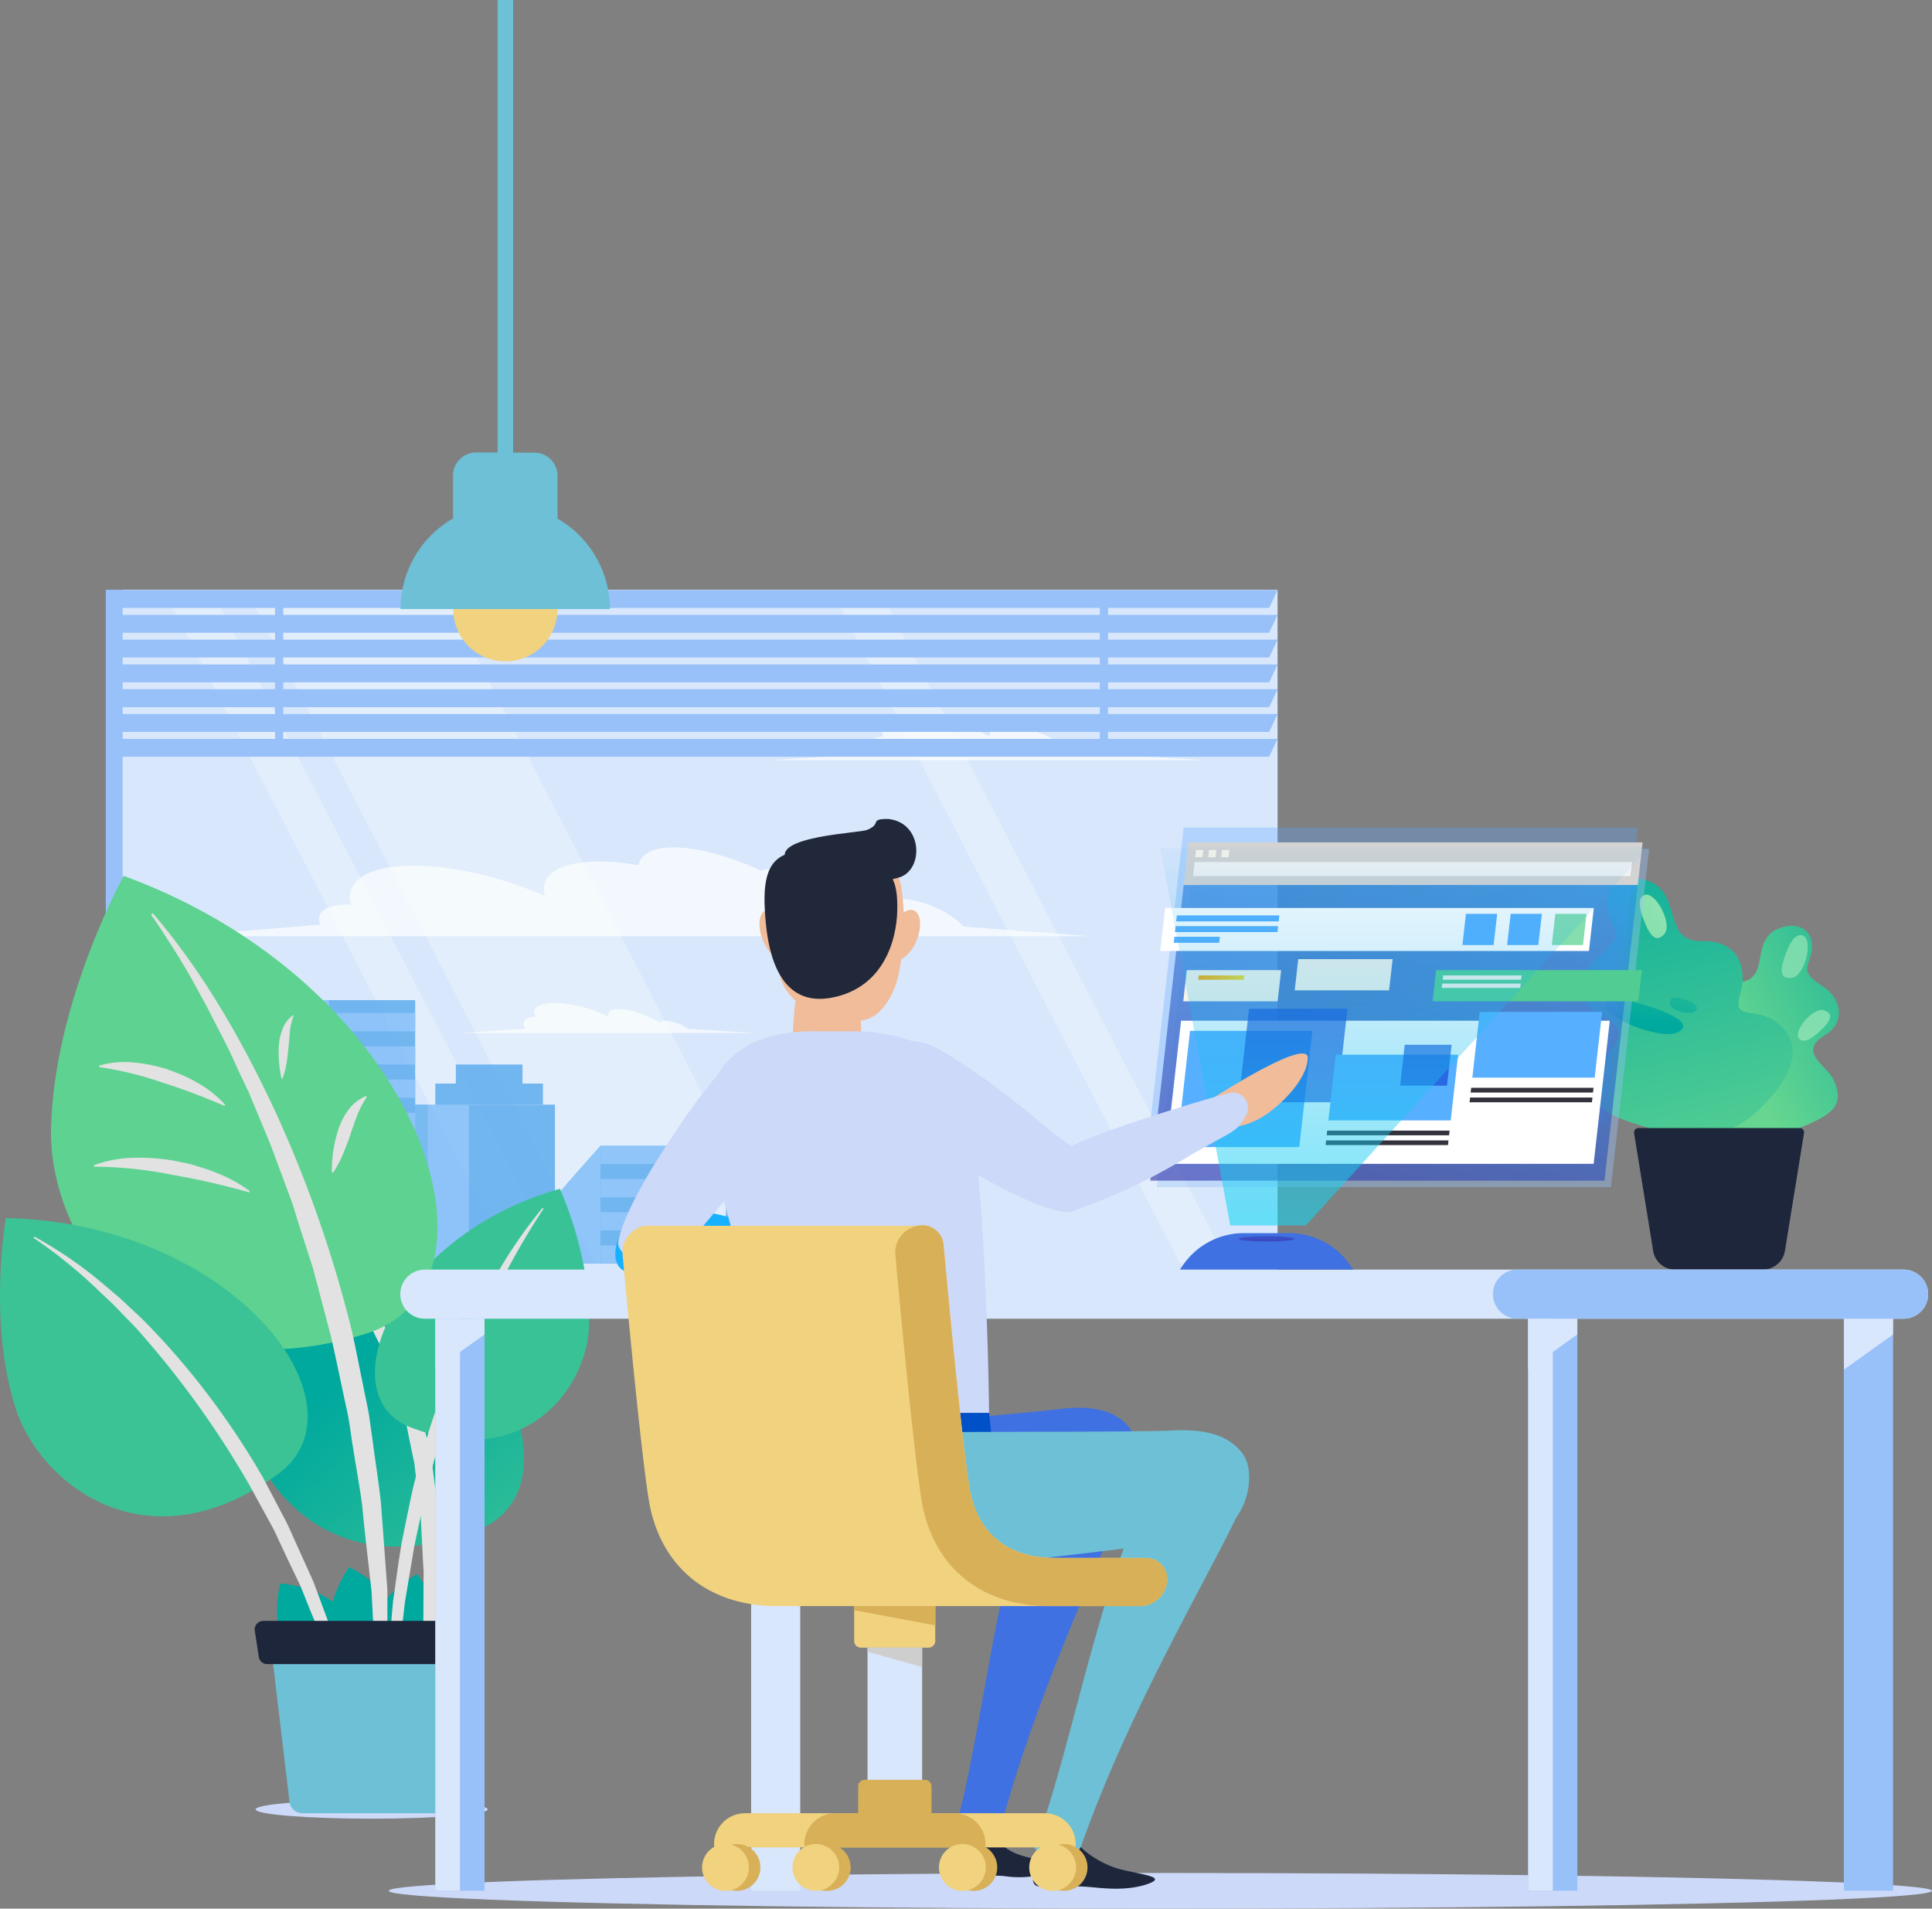 <svg xmlns="http://www.w3.org/2000/svg" xmlns:xlink="http://www.w3.org/1999/xlink" width="539.935" height="533.362" viewBox="0 0 539.935 533.362"><rect x="0" y="0" width="539.935" height="533.362" fill="#808080" stroke="none"/><defs><style>.a{fill:#ccd9f8;}.b{fill:url(#a);}.c{fill:url(#b);}.d{fill:url(#c);}.e{fill:#1d263b;}.f{fill:url(#d);}.g{fill:url(#e);}.h{fill:url(#f);}.i{fill:url(#g);}.j{fill:url(#h);}.af,.k{fill:#99c1f9;}.l{fill:#d8e7fc;}.ai,.m{opacity:0.7;}.n{fill:#fff;}.o{fill:#f8fff8;}.ae,.o{opacity:0.3;}.p{opacity:0.8;}.q{fill:#56a8ed;}.r{fill:#62afef;}.s{fill:#7abaf9;}.t{fill:url(#i);}.u{fill:url(#j);}.v{fill:url(#k);}.w{fill:url(#l);}.x{fill:url(#m);}.y{fill:#e2e2e2;}.z{fill:#39c296;}.aa{fill:#5ed291;}.ab{fill:#3cc395;}.ac{fill:#6dc0d5;}.ad{fill:url(#n);}.ae{fill:#55a4ff;}.af,.as{opacity:0.4;}.ag{opacity:0.6;fill:url(#o);}.ah{fill:#57afff;}.ai{fill:#164dd6;}.aj{fill:#f9f4ea;}.ak{fill:url(#p);}.al{fill:#33333d;}.am{fill:#51cc93;}.an{fill:#84deae;}.ao{fill:#d3d3d3;}.ap{fill:#f2f2f2;}.aq{fill:url(#q);}.ar{fill:#3f71e2;}.as{fill:url(#r);}.at{fill:url(#s);}.au{fill:#f0bc99;}.av{fill:#0050c8;}.aw{fill:#21283a;}.ax{fill:#f1d27f;}.ay{fill:#d8b058;}.az{fill:#cecece;}.ba{fill:none;}</style><linearGradient id="a" x1="1.63" y1="-0.826" x2="0.696" y2="0.315" gradientUnits="objectBoundingBox"><stop offset="0" stop-color="#9feab2"/><stop offset="1" stop-color="#6ad4ab"/></linearGradient><linearGradient id="b" x1="0.44" y1="0.662" x2="1.479" y2="-0.006" gradientUnits="objectBoundingBox"><stop offset="0" stop-color="#67d690"/><stop offset="1" stop-color="#00a99d"/></linearGradient><linearGradient id="c" x1="0.652" y1="1.355" x2="0.308" y2="-0.317" xlink:href="#b"/><linearGradient id="d" x1="1.569" y1="-3.264" x2="0.443" y2="0.681" xlink:href="#b"/><linearGradient id="e" x1="1.766" y1="-0.739" x2="-1.475" y2="2.363" xlink:href="#a"/><linearGradient id="f" x1="-3.291" y1="6.066" x2="2.371" y2="-2.148" xlink:href="#a"/><linearGradient id="g" x1="-1.921" y1="6.567" x2="2.646" y2="-4.883" xlink:href="#a"/><linearGradient id="h" x1="2.952" y1="-6.137" x2="-0.281" y2="2.587" xlink:href="#b"/><linearGradient id="i" x1="-117.261" y1="0.959" x2="-116.1" y2="-0.256" xlink:href="#b"/><linearGradient id="j" x1="-129.104" y1="-17.527" x2="-127.821" y2="-18.589" xlink:href="#b"/><linearGradient id="k" x1="-139.485" y1="-39.281" x2="-138.088" y2="-40.278" xlink:href="#b"/><linearGradient id="l" x1="-115.277" y1="-65.352" x2="-113.98" y2="-66.453" xlink:href="#b"/><linearGradient id="m" x1="1.161" y1="1.496" x2="0.332" y2="0.412" xlink:href="#b"/><linearGradient id="n" x1="-216.312" y1="-1.209" x2="-216.312" y2="-3.204" gradientUnits="objectBoundingBox"><stop offset="0" stop-color="#fe4500"/><stop offset="1" stop-color="#efdb29"/></linearGradient><linearGradient id="o" x1="0.073" y1="1.6" x2="0.879" y2="-0.476" gradientUnits="objectBoundingBox"><stop offset="0" stop-color="#36078b"/><stop offset="1" stop-color="#16b1ff"/></linearGradient><linearGradient id="p" y1="0.495" x2="1" y2="0.495" gradientUnits="objectBoundingBox"><stop offset="0" stop-color="#fea600"/><stop offset="1" stop-color="#efdb29"/></linearGradient><linearGradient id="q" x1="0.5" y1="1.777" x2="0.5" y2="-0.088" gradientUnits="objectBoundingBox"><stop offset="0" stop-color="#00fef6"/><stop offset="1" stop-color="#29a0ef" stop-opacity="0"/></linearGradient><linearGradient id="r" x1="0.5" y1="0.946" x2="0.5" y2="-3.795" xlink:href="#o"/><linearGradient id="s" x1="0.278" y1="11.89" x2="0.565" y2="7.965" xlink:href="#o"/></defs><g transform="translate(-739.065)"><ellipse class="a" cx="215.652" cy="4.987" rx="215.652" ry="4.987" transform="translate(847.697 523.388)"/><path class="a" d="M138.4,379.84c0,1.44,14.521,2.6,32.428,2.6s32.415-1.16,32.415-2.6-14.507-2.6-32.415-2.6S138.4,378.4,138.4,379.84Z" transform="translate(672.095 125.774)"/><path class="b" d="M441.685,230c-8.521,12.454-11.281,20.934-.493,22s24.668-26.668,16.668-32C452.219,216.248,445.752,224.061,441.685,230Z" transform="translate(770.698 73.021)"/><g transform="translate(-1)"><path class="c" d="M465.756,194.5c6.534-2.04,9.147,2.667,8.52,6.334-.893,5.16-3.693,5.747,3.187,10.2,5.08,3.28,6.28,10.094.547,13.507-8,4.774.533,8.467,2.387,12.561,3.854,8.44-2.454,10.507-12.641,14.667-10.467,4.36-18.254,2.227-25.6-4.44-5.4-4.92-8.614-10.467-5.334-15.481,4.654-7.214,12.281-2.32,9.334-9.334-1.773-4.2-1.947-12,7.6-12.707S456.342,197.45,465.756,194.5Z" transform="translate(772.149 64.684)"/><path class="d" d="M433.263,184.354c-8.227-1.72-10.854,4.387-9.654,8.76,1.693,6.187,5.187,6.574-2.667,12.827-5.814,4.627-6.467,13.094.933,16.574,10.347,4.88.36,10.414-1.427,15.628-3.694,10.774,4.254,12.547,17.2,16.468,13.334,4,22.668.52,30.748-8.48,6-6.667,9.334-13.8,4.72-19.548-6.547-8.254-15.267-1.333-12.494-10.294,1.667-5.334.933-14.921-10.8-14.667S445.184,186.835,433.263,184.354Z" transform="translate(765.799 61.366)"/><path class="e" d="M438.9,275.959h24.441a6.227,6.227,0,0,0,6.134-5.214l5.334-32.9a1.227,1.227,0,0,0-1.213-1.44H428.551a1.24,1.24,0,0,0-1.227,1.44l5.334,32.9a6.2,6.2,0,0,0,6.24,5.214Z" transform="translate(769.418 78.82)"/></g><path class="f" d="M432.274,210.96c7.614,2.307,13.947,5.48,9.027,7.72s-22.041-4.88-19.654-8C423.34,208.6,428.647,209.853,432.274,210.96Z" transform="translate(766.455 69.869)"/><path class="g" d="M429.415,194.01c1.747,4.787,3.547,7.227,5.96,4.467s-2.48-12-5.52-10.894C427.709,188.4,428.589,191.716,429.415,194.01Z" transform="translate(768.82 62.511)"/><path class="h" d="M459.6,200.624c-1.867,4.747-2.133,7.76,1.507,7.294s6.12-10.667,3.08-11.814C462.045,195.29,460.5,198.357,459.6,200.624Z" transform="translate(778.74 65.337)"/><path class="i" d="M467.333,218.008c3.307-2.947,4.694-5.174,1.693-6.24s-8.92,5.854-7.014,7.934C463.346,221.182,465.746,219.408,467.333,218.008Z" transform="translate(779.865 70.568)"/><path class="j" d="M439.33,209.719c-3-1.013-4.867-1.08-4.467,1.147s6.787,3.467,7.414,1.547C442.717,211.053,440.757,210.2,439.33,209.719Z" transform="translate(770.919 69.696)"/><path class="k" d="M107,316.944H429.764V123.6H107Zm317.711-5.054H112.067v-183.2H424.711Z" transform="translate(661.626 41.209)"/><rect class="l" width="317.711" height="188.25" transform="translate(1093.577 355.633) rotate(180)"/><g class="m" transform="translate(789.173 200.206)"><path class="n" d="M273.775,160.619a3.107,3.107,0,0,1-.827-2.48c.307-1.333,2.107-2.2,4.814-2.44a3.267,3.267,0,0,1-.467-2.307c.8-3.667,9.921-4.32,20.361-1.48a50.893,50.893,0,0,1,9.907,3.8,2.373,2.373,0,0,1,0-1.333c.947-2.667,8-2.213,15.8,1.16a42.934,42.934,0,0,1,5.254,2.667c.6-1.08,3.667-1.013,7.08.187a15.787,15.787,0,0,1,4.414,2.293l27.175,1.68H246.68Z" transform="translate(-80.978 -150.146)"/><path class="n" d="M199.628,217.362a2.133,2.133,0,0,1-.573-1.693c.213-.933,1.453-1.507,3.307-1.667a2.293,2.293,0,0,1-.32-1.587c.547-2.507,6.787-2.96,13.934-1A34.671,34.671,0,0,1,222.762,214a1.613,1.613,0,0,1,0-.907c.64-1.867,5.494-1.507,10.814.787a31.254,31.254,0,0,1,3.6,1.853c.413-.733,2.507-.693,4.84.133a10.813,10.813,0,0,1,3.027,1.573l18.6,1.147H181.12Z" transform="translate(-102.836 -130.125)"/><path class="n" d="M161.865,199.177a3.64,3.64,0,0,1-.36-2.213c.467-2.387,4-3.534,8.88-3.347a7.027,7.027,0,0,1-.187-3.347c1.68-8.547,20.788-10.094,42.669-3.454a106.148,106.148,0,0,1,11.734,4.32,6.28,6.28,0,0,1-.2-3.04c1.173-5.974,12.187-8,26.375-5.534a2.046,2.046,0,0,1,.133-.547c2.08-6.667,17.2-5.667,34.2,2.107,4.24-1.72,12.881-.533,22.228,3.453a58.419,58.419,0,0,1,13.494,7.894,2.667,2.667,0,0,1-.227-1.733c.68-2.44,6.307-2.253,12.574.413a25.761,25.761,0,0,1,8.52,5.587l35.255,2.667H122.41Z" transform="translate(-122.41 -140.995)"/></g><path class="o" d="M234.905,313.784h54.63L192.05,125.52H137.42Z" transform="translate(671.768 41.849)"/><path class="o" d="M217.535,313.784h13.441L133.491,125.52H120.05Z" transform="translate(665.977 41.849)"/><path class="o" d="M357.539,313.784h13.441L273.494,125.52H260.04Z" transform="translate(712.65 41.849)"/><path class="l" d="M110.54,316.944H433.3V123.6H110.54Zm317.711-5.054H115.594v-183.2H428.251Z" transform="translate(662.806 41.209)"/><g class="p" transform="translate(794.614 279.482)"><rect class="q" width="33.428" height="44.416" transform="translate(66.11 29.202)"/><rect class="r" width="27.041" height="24.561" transform="translate(0 49.056)"/><rect class="s" width="15.027" height="44.416" transform="translate(60.47 29.202)"/><rect class="q" width="33.428" height="73.617" transform="translate(27.055)"/><rect class="r" width="3.547" height="44.416" transform="translate(60.47 29.202)"/><rect class="s" width="15.014" height="73.617" transform="translate(21.428)"/><rect class="s" width="24.028" height="5.094" transform="translate(60.47 18.001) rotate(180)"/><rect class="s" width="24.028" height="5.094" transform="translate(60.47 27.268) rotate(180)"/><rect class="s" width="24.028" height="5.094" transform="translate(60.47 36.549) rotate(180)"/><rect class="s" width="24.028" height="5.094" transform="translate(60.47 45.802) rotate(180)"/><rect class="s" width="24.028" height="5.094" transform="translate(60.47 55.083) rotate(180)"/><rect class="s" width="24.028" height="5.094" transform="translate(60.47 64.35) rotate(180)"/><rect class="s" width="24.028" height="5.094" transform="translate(36.442 68.524)"/><rect class="s" width="24.028" height="5.094" transform="translate(60.47 8.72) rotate(180)"/><path class="q" d="M203.65,250.741v22.295h33.415v-32.9H213.037Z" transform="translate(-100.764 -199.418)"/><path class="s" d="M199.43,257.1v15.934h15.014v-32.9l-9.387,10.6-3.36,3.8Z" transform="translate(-102.171 -199.418)"/><rect class="s" width="24.028" height="5.094" transform="translate(136.314 45.802) rotate(180)"/><rect class="s" width="24.028" height="5.094" transform="translate(136.314 55.083) rotate(180)"/><rect class="s" width="24.028" height="5.094" transform="translate(136.314 64.35) rotate(180)"/><rect class="s" width="24.028" height="5.094" transform="translate(112.286 68.524)"/><rect class="q" width="30.082" height="5.894" transform="translate(96.192 29.202) rotate(180)"/><rect class="q" width="18.628" height="5.894" transform="translate(90.472 23.881) rotate(180)"/><rect class="q" width="22.815" height="11.441" transform="translate(148.741 62.19)"/><rect class="s" width="10.254" height="11.441" transform="translate(144.901 62.19)"/><rect class="q" width="21.975" height="6.027" transform="translate(169.289 62.177) rotate(180)"/><rect class="q" width="7.094" height="7.48" transform="translate(162.555 56.55) rotate(180)"/><rect class="r" width="1.773" height="7.174" transform="translate(164.329 66.444)"/></g><path class="t" d="M163.5,352.838c7.56-4.827-2.12-19.561-19.734-20.988a35.349,35.349,0,0,0-.16,14.667C145.083,352.384,152.9,359.572,163.5,352.838Z" transform="translate(673.599 110.641)"/><path class="u" d="M170.069,355.158c8.814-1.707,5.187-18.974-10.667-26.748a35.255,35.255,0,0,0-5.507,13.574C153.041,348,157.681,357.558,170.069,355.158Z" transform="translate(677.228 109.494)"/><path class="v" d="M172.969,355.845c7.814,2.2,11.894-13.241,2.213-25.975a32,32,0,0,0-9.974,8.747C162.141,343.164,162.008,352.791,172.969,355.845Z" transform="translate(680.435 109.98)"/><path class="w" d="M174.218,352.908c5.454,4.84,14.814-6.014,12-20.108a28.734,28.734,0,0,0-11.494,3.133C170.471,338.4,166.578,346.121,174.218,352.908Z" transform="translate(682.586 110.957)"/><path class="x" d="M201.453,342.491c29.962-11.747,6-70.311-55.03-87.471,0,0-12,26.028-10.667,51.483C136.863,328.237,159.437,359,201.453,342.491Z" transform="translate(671.179 85.025)"/><path class="y" d="M148.25,260.7A54.23,54.23,0,0,1,162.2,275.368a38.869,38.869,0,0,1,2.667,4.24,48.231,48.231,0,0,1,2.493,4.347c.707,1.533,1.453,3.027,2.2,4.52l1.107,2.24.88,2.36a129.566,129.566,0,0,1,5.907,19.174c.627,3.307,1.333,6.587,2.027,9.881l1.187,10.054c.187,1.68.52,3.333.613,5.027l.253,5.08c.187,3.387.32,6.774.547,10.174-.093,6.814,0,13.641-.2,20.494-.187,3.427-.44,6.84-.56,10.281l-.213,5.174L181,391l-.24,2.573-.827,10.361-.413,5.2-.253,5.24.493.093,3.6-20.508.453-2.573.28-2.587.573-5.174,1.133-10.361.28-2.587.107-2.6.2-5.214.4-10.414-.387-10.414-.2-5.214c-.08-1.733-.387-3.454-.56-5.187l-1.333-10.347L182.052,311.1a115.634,115.634,0,0,0-6.907-19.681l-1.04-2.387-1.267-2.28-2.56-4.56c-.827-1.533-1.96-2.88-2.92-4.334a39.628,39.628,0,0,0-3.133-4.174,50.99,50.99,0,0,0-15.8-13.507Z" transform="translate(675.379 86.745)"/><path class="z" d="M173.209,315.73c-22.8-8.947-4.56-53.536,41.9-66.59,0,0,9.107,19.8,8.094,39.189C222.332,304.876,205.158,328.251,173.209,315.73Z" transform="translate(680.434 83.065)"/><path class="y" d="M209.379,253.14a135.687,135.687,0,0,0-12.334,17.721c-1.76,3.134-3.52,6.28-5.107,9.521l-2.44,4.827-2.253,4.92a241.748,241.748,0,0,0-13.974,40.936c-.813,3.507-1.493,7.054-2.24,10.587l-1.08,5.334-.827,5.334-1.507,10.667c-.347,3.574-.613,7.174-.867,10.774l-.387,5.334c-.08,1.8-.08,3.6-.133,5.4l-.2,10.774c0,3.587.36,7.187.52,10.774s.44,7.147.76,10.667h.387c.133-7.134,0-14.267.347-21.4l.68-10.667c.12-1.773.2-3.56.36-5.334l.613-5.334,1.227-10.667,1.733-10.347.88-5.267,1.12-5.24c.773-3.48,1.48-6.974,2.307-10.441a300.01,300.01,0,0,1,13.027-40.762,203.425,203.425,0,0,1,19.681-37.882Z" transform="translate(681.307 84.398)"/><path class="aa" d="M183.315,311.567c43.069-13.2,15.881-97.512-67.47-128.007,0,0-19.468,35.029-20.321,70.671C94.83,284.765,123,330.048,183.315,311.567Z" transform="translate(657.795 61.2)"/><path class="y" d="M116.5,191.843q2.373,3.294,4.507,6.747c1.52,2.24,2.92,4.547,4.307,6.854s2.747,4.64,4,7.014,2.667,4.654,3.814,7.107c2.44,4.787,5.014,9.481,7.147,14.414,1.107,2.44,2.28,4.84,3.427,7.254l3.094,7.414,3.08,7.4,2.787,7.507,2.8,7.507c.933,2.507,1.627,5.094,2.44,7.627s1.64,5.08,2.453,7.627l1.24,3.8c.387,1.333.693,2.573,1.04,3.867l4.08,15.481c1.227,5.187,2.253,10.441,3.4,15.654.533,2.667,1.173,5.214,1.627,7.84s.76,5.334,1.213,7.92c.827,5.334,1.813,10.561,2.52,15.854.493,5.334,1.093,10.667,1.707,16l.907,8,.427,8,1,16.121c.653,10.787.24,21.574.867,32.482h.587l.947-16.241.48-8.12c.173-2.667.36-5.414.267-8.12l-.133-16.281V380.44l-.6-8.107-1.2-16.241c-.587-5.334-1.453-10.747-2.16-16.134l-1.12-8c-.427-2.667-1.053-5.334-1.573-8-1.107-5.334-2.107-10.667-3.307-16a345.682,345.682,0,0,0-21.441-61.337c-9.174-19.641-20-38.669-34.149-55.23Z" transform="translate(664.793 63.81)"/><path class="ab" d="M162.394,326.914c26.335-19.054-11.894-70.284-75.911-71.644,0,0-5.12,28.455,2.667,53.03C95.724,329.207,125.525,353.582,162.394,326.914Z" transform="translate(654.234 85.108)"/><path class="y" d="M91.9,259.553a134.325,134.325,0,0,1,18.094,14.667l4.24,4,4,4.16c2.747,2.667,5.2,5.694,7.707,8.614A260.7,260.7,0,0,1,152.3,328.81l5.547,10.134a56.371,56.371,0,0,1,2.573,5.16l2.453,5.24,2.507,5.227c.413.867.853,1.733,1.24,2.667l1.08,2.667c1.4,3.6,2.893,7.16,4.427,10.734s2.773,7.227,4,10.894l3.827,11.027c2.467,7.387,4.427,14.934,7,22.388l.413-.08c-1.747-7.627-3.347-15.294-5.227-22.895l-3.32-11.267c-1.133-3.747-2.133-7.547-3.6-11.187l-4.08-11.014-1.027-2.76c-.373-.907-.8-1.787-1.187-2.667l-2.413-5.334-2.413-5.334a58.511,58.511,0,0,0-2.573-5.334l-5.494-10.467a218.677,218.677,0,0,0-27.628-37.949c-2.667-2.853-5.334-5.76-8.227-8.387l-4.28-4-4.494-3.8A116.631,116.631,0,0,0,92.047,259.14Z" transform="translate(656.591 86.399)"/><path class="y" d="M148.069,251.953a39.734,39.734,0,0,0-10.094-5.4c-1.733-.747-3.547-1.213-5.334-1.787s-3.654-.853-5.494-1.267a59.045,59.045,0,0,0-11.294-.867,33.108,33.108,0,0,0-11.334,2.107v.4a112.1,112.1,0,0,1,21.975,2.28,209.588,209.588,0,0,1,21.534,4.92Z" transform="translate(660.799 80.891)"/><path class="y" d="M140.8,234.492a29.642,29.642,0,0,0-7.56-6.027,43.071,43.071,0,0,0-4.2-2.16c-1.44-.627-2.92-1.147-4.387-1.707a43.842,43.842,0,0,0-9.334-1.893,25.148,25.148,0,0,0-9.707.88v.4a95.527,95.527,0,0,1,17.854,4.387,176.013,176.013,0,0,1,17.214,6.48Z" transform="translate(661.162 74.205)"/><path class="y" d="M154.778,251.064a31.6,31.6,0,0,0,2.934-5.667c.733-1.827,1.413-3.574,1.987-5.254.213-.893.573-1.68.853-2.507l.413-1.24a8.614,8.614,0,0,0,.467-1.2,26.534,26.534,0,0,1,2.667-5.16l-.133-.347a11.508,11.508,0,0,0-4.88,3.774,19.522,19.522,0,0,0-2.854,5.48,37.109,37.109,0,0,0-1.84,12.121Z" transform="translate(677.425 76.58)"/><path class="y" d="M144.324,230.418a21.883,21.883,0,0,0,1.187-4.774c.267-1.493.36-2.947.52-4.334s.213-2.747.347-4a17.335,17.335,0,0,1,1.027-4.334l-.16-.227a8.414,8.414,0,0,0-2.867,3.76,15.414,15.414,0,0,0-1.093,4.627,34.3,34.3,0,0,0,.773,9.414Z" transform="translate(673.705 70.932)"/><path class="ac" d="M150.394,392.549h37.055a3.627,3.627,0,0,0,3.6-3.214l5.107-42.909a3.64,3.64,0,0,0-3.614-4.067H145.287a3.627,3.627,0,0,0-3.6,4.067l5.094,42.909A3.654,3.654,0,0,0,150.394,392.549Z" transform="translate(673.182 114.145)"/><path class="e" d="M141.65,351.771h56.8a2.4,2.4,0,0,0,2.373-2.027l1.107-7.294a2.387,2.387,0,0,0-2.36-2.76H140.6a2.4,2.4,0,0,0-2.36,2.76l1.12,7.294a2.373,2.373,0,0,0,2.293,2.027Z" transform="translate(672.031 113.255)"/><path class="l" d="M175.6,279.8H588.846a6.88,6.88,0,0,0,6.867-6.867h0a6.88,6.88,0,0,0-6.867-6.867H175.6a6.867,6.867,0,0,0-6.867,6.867h0A6.867,6.867,0,0,0,175.6,279.8Z" transform="translate(682.207 88.709)"/><path class="k" d="M404.6,279.8H512.5a6.88,6.88,0,0,0,6.867-6.867h0a6.88,6.88,0,0,0-6.867-6.867H404.6a6.867,6.867,0,0,0-6.867,6.867h0A6.867,6.867,0,0,0,404.6,279.8Z" transform="translate(758.557 88.709)"/><rect class="k" width="13.747" height="159.849" transform="translate(1254.372 368.5)"/><rect class="k" width="13.747" height="159.822" transform="translate(1166.141 368.527)"/><rect class="l" width="6.88" height="159.822" transform="translate(1166.141 368.527)"/><rect class="k" width="13.747" height="159.822" transform="translate(860.737 368.527)"/><rect class="l" width="13.721" height="159.849" transform="translate(948.982 368.5)"/><rect class="l" width="6.88" height="159.822" transform="translate(860.737 368.527)"/><path class="l" d="M485.034,276.37v4.4L471.3,290.584V276.37Z" transform="translate(783.085 92.143)"/><path class="l" d="M405.12,276.37h13.734v4.4l-13.734,9.814Z" transform="translate(761.021 92.143)"/><path class="ad" d="M242.26,276.37h13.734v4.4l-13.734,9.814Z" transform="translate(706.722 92.143)"/><path class="l" d="M189.814,276.37v4.4l-13.734,9.814V276.37Z" transform="translate(684.657 92.143)"/><path class="ae" d="M452.847,256.058H325.92l9.334-82.618H462.167Z" transform="translate(734.615 57.826)"/><path class="af" d="M337.961,177.9l-1.347,11.921-9.334,82.6H454.207l9.334-82.6,1.333-11.921Z" transform="translate(735.068 59.313)"/><path class="ag" d="M452.847,268.088H325.92l9.334-82.618H462.167Z" transform="translate(734.615 61.837)"/><path class="n" d="M448.8,253.912H328.99l4.507-40h119.82Z" transform="translate(735.638 71.319)"/><path class="ah" d="M365.7,248.522H331.5l3.667-32.482h34.2Z" transform="translate(736.475 72.029)"/><path class="ai" d="M371.922,237.535H344.4l2.96-26.135h27.508Z" transform="translate(740.776 70.482)"/><path class="aj" d="M359.2,212.03H332.83l.987-8.72h26.375Z" transform="translate(736.919 67.785)"/><path class="ak" d="M348.677,205.633H335.97l.147-1.213h12.707Z" transform="translate(737.966 68.155)"/><path class="ah" d="M427.608,230.434H393.42l2.067-18.374h34.2Z" transform="translate(757.12 70.702)"/><path class="al" d="M427.262,229.29h-34.2l.16-1.32h34.189Z" transform="translate(757 76.006)"/><path class="al" d="M427.032,231.33h-34.2l.16-1.32h34.188Z" transform="translate(756.923 76.687)"/><path class="aj" d="M382.565,209.73H356.19l.987-8.72h26.375Z" transform="translate(744.707 67.018)"/><path class="am" d="M442.59,212.03H385.08l.987-8.72h57.51Z" transform="translate(754.339 67.785)"/><path class="aj" d="M409.138,205.633H387.19l.147-1.213h21.935Z" transform="translate(755.042 68.155)"/><path class="aj" d="M408.948,207.343H387l.133-1.213h21.948Z" transform="translate(754.979 68.725)"/><path class="n" d="M447.816,202.307H328.01l1.36-12.027H449.177Z" transform="translate(735.312 63.44)"/><path class="an" d="M418.79,200.24h-8.72l.987-8.72h8.72Z" transform="translate(762.671 63.854)"/><path class="ah" d="M409.43,200.24h-8.72l.987-8.72h8.72Z" transform="translate(759.55 63.854)"/><path class="ah" d="M400.061,200.24h-8.72l.987-8.72h8.72Z" transform="translate(756.426 63.854)"/><path class="ah" d="M359.995,193.52H331.34l.187-1.68h28.655Z" transform="translate(736.422 63.961)"/><path class="ah" d="M359.748,195.76H331.08l.2-1.68h28.655Z" transform="translate(736.335 64.707)"/><path class="ah" d="M343.537,198H330.83l.187-1.68h12.707Z" transform="translate(736.252 65.454)"/><path class="ah" d="M397.439,239.4H363.25l2.067-18.361h34.189Z" transform="translate(747.061 73.696)"/><path class="al" d="M397.092,238.26h-34.2l.147-1.32h34.2Z" transform="translate(746.941 78.997)"/><path class="al" d="M396.862,240.3h-34.2l.147-1.307h34.2Z" transform="translate(746.864 79.681)"/><path class="ai" d="M391.387,230.391H378.28l1.293-11.441h13.107Z" transform="translate(752.072 72.999)"/><path class="ao" d="M459.834,188.447H332.92l1.347-11.907H461.18Z" transform="translate(736.949 58.859)"/><path class="ap" d="M457.11,184.584H334.89l.44-3.934H457.563Z" transform="translate(737.605 60.23)"/><path class="aj" d="M337.37,180.17h-2.04l.24-2.04h2.04Z" transform="translate(737.752 59.39)"/><path class="aj" d="M340.1,180.17h-2.04l.227-2.04h2.04Z" transform="translate(738.662 59.39)"/><path class="aj" d="M342.82,180.17h-2.04l.227-2.04h2.053Z" transform="translate(739.569 59.39)"/><path class="aq" d="M347.571,283.222,328.01,177.59H464.631L368.719,283.222Z" transform="translate(735.312 59.21)"/><path class="ar" d="M362.688,258.43H349.981a20.617,20.617,0,0,0-17.057,9.031l-.784,1.156h48.4l-.787-1.16A20.615,20.615,0,0,0,362.688,258.43Z" transform="translate(736.689 86.162)"/><path class="as" d="M360.108,259.807c0,.413-3.52.747-7.854.747s-7.854-.333-7.854-.747,3.52-.747,7.854-.747S360.108,259.393,360.108,259.807Z" transform="translate(740.776 86.372)"/><path class="e" d="M296.942,385.11c.827,1.333.92,3.56,6.04,5.467s15.788,2.413,9.974,4.6a28.067,28.067,0,0,1-13.881,1.453c-3.507-.36-5.574.187-9.694.36-5.414.24-5.48-.08-5.04-6.014C284.955,382.816,294.275,380.643,296.942,385.11Z" transform="translate(720.697 127.638)"/><path class="ar" d="M284.774,413.724c8.84-30.348,12.947-87.125,28.175-109.339,9.681-14.094,28.482-8.534,21.521,10.374-7.454,20.2-26.321,57.936-36.9,98.192C296.535,416.938,283.761,417.285,284.774,413.724Z" transform="translate(720.878 98.85)"/><path class="ar" d="M343.227,322.288c8.094-2.987,15.094-30.668-14.667-26.921-13.214,1.653-59.9,5.187-66.937,6.04s-17.334,2.573-18.4,6.174c-5.614,17.988,16.228,34.162,42.509,28.282C303.225,331.929,326.4,328.475,343.227,322.288Z" transform="translate(706.747 98.361)"/><path class="at" d="M273.179,267.624c-4.32,3.293-8.947,3.227-21.628,4.747-18.254,2.187-22.735,1.533-34.349-1.12-7.574-1.733-1.613-18.268,8.88-18.668,8.867-.387,39.749,8.96,45.149,8.707C274.806,261.063,276.739,264.957,273.179,267.624Z" transform="translate(697.231 84.209)"/><path class="a" d="M214.43,274.035c.787-4.174,4-13.187,17.108-32.348a149.341,149.341,0,0,1,15.214-19.348c5.24-5.76,13.041-3.8,14.867-.133,2.92,5.907,2.893,15.894.32,19.081-14.467,18-26.668,30.948-29.428,35.922C228.538,284.435,213.5,278.982,214.43,274.035Z" transform="translate(697.43 72.917)"/><path class="e" d="M314.052,387.06c.827,1.333,4.6,4.48,9.72,6.387s15.788,2.413,9.987,4.6-12.747,1.333-16.268,1a73,73,0,0,0-11-.107c-5.427.24-5.48-.08-5.04-6.014C302.065,384.766,311.386,382.593,314.052,387.06Z" transform="translate(726.401 128.288)"/><path class="au" d="M247.273,203.508c1.093,10.974,1.413,13.334,6.214,17.894s12.281,5.147,17.481,5.147c5.614,0,9.334-6.774,10.587-11.414a67.577,67.577,0,0,0,1.093-25.855c-.8-6.094-8.307-13.481-16.068-13.481S244.593,176.707,247.273,203.508Z" transform="translate(708.283 58.613)"/><path class="au" d="M251.558,212.865c-.293,3.8-.573,8.174-.707,12.174A10.481,10.481,0,0,0,260,235.706a4.824,4.824,0,0,0,.6,0c4.734,0,10.307-4.294,9.894-9.04-.28-3.08-.373-6.187-.387-8.921a12.361,12.361,0,0,0-8.227-11.574h0a7.76,7.76,0,0,0-10.321,6.694Z" transform="translate(709.585 68.591)"/><path class="a" d="M235.539,256.294c8.814,28.948,11.707,46.256,9.974,66.484h66.324s-.387-49.216-4.827-83.231A25.481,25.481,0,0,0,293,220.039c-4.987-2.667-14.014-3.907-17.681-3.907H263.061a46.668,46.668,0,0,0-12.934,1.6C232.046,223.279,230.445,239.52,235.539,256.294Z" transform="translate(703.643 72.057)"/><path class="av" d="M243.258,336.686s-5.734-13.921-.28-40.576H309.3a378.341,378.341,0,0,1,2.413,40.576Z" transform="translate(706.177 98.725)"/><path class="ac" d="M301.813,415.142c11.281-29.522,20-85.778,37.015-106.672,10.8-13.254,29.082-6.174,20.588,12.107-9.067,19.534-30.962,55.59-44.789,94.845C313.267,419.315,300.533,418.609,301.813,415.142Z" transform="translate(726.547 100.566)"/><path class="ac" d="M365.475,327.783c8.307-2.32,17.548-29.335-12.427-28-13.334.573-60.123.267-67.19.56s-17.441,1.133-18.854,4.627c-7.067,17.481,13.334,35.389,40,31.668C324.886,334.13,348.261,332.57,365.475,327.783Z" transform="translate(714.501 99.933)"/><path class="au" d="M271.79,196.24c-1.547,3.8-1.187,7.534.8,8.347s4.854-1.613,6.4-5.4,1.2-7.534-.787-8.347S273.35,192.44,271.79,196.24Z" transform="translate(716.247 63.574)"/><path class="au" d="M252.159,196.24c1.56,3.8,1.2,7.534-.787,8.347s-4.854-1.613-6.4-5.4-1.2-7.534.787-8.347S250.665,192.44,252.159,196.24Z" transform="translate(707.304 63.574)"/><path class="aw" d="M249.86,183.284c4.267,6.374,24.921,6.974,31.668,4.614s6.267-15.374-3.374-16.268c-5.427,0-1.493,1.333-5.894,3.08C270.034,175.6,245.3,176.47,249.86,183.284Z" transform="translate(709.069 57.222)"/><path class="au" d="M339.638,232.983c2.76-1.733,26.388-16.721,26.108-10.854-.307,6.507-8.414,13.507-11.347,15.508-5.334,3.654-11.147,4.84-13.334,1.96C339.491,237.556,337.011,234.623,339.638,232.983Z" transform="translate(738.805 73.607)"/><path class="a" d="M368.718,232.6c-5,1.093-35.122,10.161-44.549,14.907-5.44-2.987-17.214-15.134-36.362-26.668-7.107-4.267-13.587-2.827-19.361.373-3.574,1.973-5.174,9.854.813,14.841a149.339,149.339,0,0,0,20,14.307c19.734,12.241,28.895,15.027,33.1,15.628a2.265,2.265,0,0,0,.52,0h.16a2.2,2.2,0,0,0,.427-.093,4.622,4.622,0,0,0,.813-.16,169.026,169.026,0,0,0,32.642-15.388c12.121-7.134,13.414-6.494,15.868-11.254a4.24,4.24,0,0,0-4.067-6.494Z" transform="translate(714.391 72.746)"/><path class="aw" d="M274.513,180.165c6.347,3.84,7.827,7.2,7.654,15.067s-3.547,21.335-18.014,24.268-17.894-11.361-18.774-21.334-.307-17.334,7.014-19.094C263.259,176.485,270.66,177.832,274.513,180.165Z" transform="translate(707.657 59.234)"/><path class="ax" d="M330.722,393.4a4.813,4.813,0,0,1-4.707-3.84H244a4.8,4.8,0,0,1-9.507-.96,8.654,8.654,0,0,1,8.681-8.6h83.751a8.641,8.641,0,0,1,8.64,8.641,4.8,4.8,0,0,1-4.84,4.76Z" transform="translate(704.132 126.694)"/><path class="ax" d="M361.468,349.735H336.133c-13.334,0-21.868-7.054-23.908-19.881-2.493-15.708-7.134-67.084-7.187-67.59a5.987,5.987,0,0,0-7.347-5.334H221.46a7.627,7.627,0,0,0-6.147,7.907c.187,2.133,4.72,52.323,7.294,68.457,2.973,18.668,16.388,29.908,35.869,29.908H360.041a7.694,7.694,0,0,0,7.454-6.747,5.947,5.947,0,0,0-6.027-6.72Z" transform="translate(697.734 85.608)"/><path class="ax" d="M263.85,336.6h22.668v9.734a1.867,1.867,0,0,1-1.867,1.867H265.73a1.867,1.867,0,0,1-1.867-1.867V336.6Z" transform="translate(713.92 112.224)"/><rect class="l" width="15.254" height="45.189" transform="translate(981.517 460.425)"/><path class="ay" d="M266.53,373h16.828a1.84,1.84,0,0,1,1.84,1.84v12.241H264.69V374.84A1.84,1.84,0,0,1,266.53,373Z" transform="translate(714.2 124.36)"/><path class="ay" d="M299.182,393.4a4.814,4.814,0,0,1-4.707-3.84H262.914a4.8,4.8,0,0,1-9.494-.96,8.64,8.64,0,0,1,8.64-8.6H295.4a8.654,8.654,0,0,1,8.641,8.64,4.8,4.8,0,0,1-4.854,4.76Z" transform="translate(710.443 126.694)"/><path class="ay" d="M266.394,392.984a6.547,6.547,0,1,1-6.547-6.534,6.547,6.547,0,0,1,6.547,6.534Z" transform="translate(710.403 128.845)"/><path class="ax" d="M263.987,392.984a6.534,6.534,0,1,1-6.534-6.534A6.534,6.534,0,0,1,263.987,392.984Z" transform="translate(709.609 128.845)"/><path class="ay" d="M297.114,392.984a6.547,6.547,0,1,1-6.534-6.534A6.547,6.547,0,0,1,297.114,392.984Z" transform="translate(720.645 128.845)"/><path class="ax" d="M294.724,392.984a6.547,6.547,0,1,1-6.547-6.534,6.547,6.547,0,0,1,6.547,6.534Z" transform="translate(719.848 128.845)"/><path class="ay" d="M247.474,392.984a6.547,6.547,0,1,1-6.547-6.534A6.547,6.547,0,0,1,247.474,392.984Z" transform="translate(704.095 128.845)"/><path class="ax" d="M245.074,392.984a6.547,6.547,0,1,1-6.534-6.534A6.547,6.547,0,0,1,245.074,392.984Z" transform="translate(703.295 128.845)"/><path class="ay" d="M316.027,392.984a6.534,6.534,0,1,1-6.534-6.534A6.534,6.534,0,0,1,316.027,392.984Z" transform="translate(726.96 128.845)"/><path class="ax" d="M313.644,392.984a6.547,6.547,0,1,1-6.534-6.534,6.547,6.547,0,0,1,6.534,6.534Z" transform="translate(726.156 128.845)"/><path class="az" d="M281.914,350.7l-15.254-4.267V345.3h15.254Z" transform="translate(714.857 115.125)"/><path class="ay" d="M286.585,341.987l-22.734-4.254V336.6h22.734Z" transform="translate(713.92 112.224)"/><path class="ay" d="M340.98,363.213H315.645c-19.481,0-32.9-11.187-35.869-29.908-2.573-16.134-7.107-66.324-7.294-68.457a7.627,7.627,0,0,1,6.147-7.907,5.987,5.987,0,0,1,7.347,5.334c0,.507,4.694,51.883,7.187,67.59,2.04,12.827,10.534,19.881,23.908,19.881h25.335a5.947,5.947,0,0,1,6.027,6.734A7.694,7.694,0,0,1,340.98,363.213Z" transform="translate(716.795 85.612)"/><path class="ba" d="M381.2,249.391h0c-10.214,2.893-32.1,9.747-39.882,13.667-5.44-2.987-17.214-15.134-36.362-26.668a17.455,17.455,0,0,0-8.08-2.667,52.108,52.108,0,0,0-14.4-2.787v-1.893a11.884,11.884,0,0,0-.107-1.187c5.427-.267,9.014-6.84,10.254-11.387a46.556,46.556,0,0,0,1.147-5.787,9.8,9.8,0,0,0,4.254-5.2c1.56-3.8,1.2-7.534-.787-8.347a3.12,3.12,0,0,0-2.907.64c-.093-2.253-.28-4.627-.613-7.16a10.668,10.668,0,0,0-.733-2.667.526.526,0,0,0,.4-.12c6.667-2.347,6.267-15.374-3.374-16.268-5.427,0-1.493,1.333-5.894,3.08-2.053.827-23,1.613-22.948,7-5.094,2.2-5.987,8-5.547,15.628-1.773,1.013-2.053,4.56-.56,8.2a12.161,12.161,0,0,0,2.347,3.747,26.2,26.2,0,0,0,2.293,5.707,13.961,13.961,0,0,0,4.56,7.534,7.747,7.747,0,0,0-.333,1.707c-.173,2.213-.333,4.627-.467,7.04a36.265,36.265,0,0,0-6.894,1.333c-6.894,2.12-11.374,5.787-14.027,10.427a174.8,174.8,0,0,0-10.787,14.387c-11.654,17.014-15.467,26.015-16.734,30.735-1.8,4.08-1.68,8.32,1.24,9.747,1.213,13.147,4.72,50.363,6.867,63.83,2.974,18.668,16.388,29.908,35.869,29.908h21.561v8.36a3.24,3.24,0,0,0,3.24,3.24h.507v37a3.187,3.187,0,0,0-2.667,3.133V449.5H250.059a8.654,8.654,0,0,0-8.64,8.64,4.24,4.24,0,0,0,.093.827,6.52,6.52,0,0,0,3.12,12.254,6.243,6.243,0,0,0,1.587-.227,6.442,6.442,0,0,0,1.6.227,6.52,6.52,0,0,0,3.374-12.121h15.294a6.507,6.507,0,0,0,4.974,11.894,6.242,6.242,0,0,0,1.587.227A6.52,6.52,0,0,0,276.42,459.1H307.4a6.52,6.52,0,0,0,3.36,12.121,6.267,6.267,0,0,0,1.6-.227,6.351,6.351,0,0,0,1.6.227,6.52,6.52,0,0,0,6.094-4.227,23.164,23.164,0,0,1,2.454.12,33.2,33.2,0,0,0,7.467.107,5.8,5.8,0,0,0,.507.933,1.827,1.827,0,0,0,1.773,1.867,6.468,6.468,0,0,0,3.747,1.2,6.242,6.242,0,0,0,1.587-.227,6.348,6.348,0,0,0,1.6.227,6.574,6.574,0,0,0,3.827-1.253c1.213,0,2.413.093,3.614.213,3.52.373,10.454,1.187,16.268-1s-4.867-2.667-9.987-4.6a25.709,25.709,0,0,1-9.08-5.587.475.475,0,0,0,.08-.133c13.2-37.5,33.735-72,43.456-92.072a18.882,18.882,0,0,0,3.493-11.147,10.121,10.121,0,0,0-3.2-8.12c-3.027-3.24-8.454-5.334-17.334-4.987-2.8.12-7.107.2-12.2.253a9.027,9.027,0,0,0-2.387-2.667c-3.28-2.974-8.867-4.654-17.721-3.547-4.08.52-11.361,1.2-19.668,1.933-.067-.533-.093-.827-.093-.827s-.28-35.082-3.04-66.47c13.774,7.84,20.8,9.894,24.321,10.4a2.268,2.268,0,0,0,.52,0h.16a2.2,2.2,0,0,0,.427-.093,4.612,4.612,0,0,0,.813-.16A169.025,169.025,0,0,0,374.065,265.9c8.974-5.334,12-6.307,13.987-8.414a20.2,20.2,0,0,0,7.934-3.44c2.92-2,11.041-9,11.347-15.508C407.587,232.67,383.959,247.657,381.2,249.391ZM244.125,278.539c.413,1.44.813,2.84,1.187,4.214l-4-.907Zm110.793,99.605h-5.734l.8-1.88,5.894-.747C355.544,376.384,355.224,377.264,354.918,378.145Zm-55.39,62.083v-37h.493a3.24,3.24,0,0,0,3.24-3.24v-8.36H321.3c-4.094,20-7.254,41.576-11.307,57.83h-7.84v-6.094a3.187,3.187,0,0,0-2.627-3.133Zm26.908,20.788a12.426,12.426,0,0,1-3.627-1.96h8.227a1.413,1.413,0,0,0,.453.88,6.453,6.453,0,0,0-1.467,2.093,27.857,27.857,0,0,1-3.587-1.013ZM334.25,449.5H322.636a506.416,506.416,0,0,1,20.841-57.83h7.014c-5.907,19.374-10.894,41.122-16.241,57.83Z" transform="translate(697.243 57.199)"/><g transform="translate(-1019.715 240)"><path class="k" d="M435.626,134.66H111.53l2.362-5H437.974Z" transform="translate(1677.851 -204.771)"/><path class="k" d="M147.367,174.525a1.16,1.16,0,0,1-1.147-1.16V131.789a1.16,1.16,0,0,1,2.307,0v41.576a1.16,1.16,0,0,1-1.16,1.16Z" transform="translate(1689.417 -204.406)"/><path class="k" d="M315.927,174.525a1.147,1.147,0,0,1-1.147-1.16V131.789a1.16,1.16,0,0,1,2.307,0v41.576a1.16,1.16,0,0,1-1.16,1.16Z" transform="translate(1751.363 -204.406)"/><path class="k" d="M435.626,139.864H111.53l2.362-5.014H437.974Z" transform="translate(1677.851 -203.04)"/><path class="k" d="M435.626,145.05H111.53l2.362-5H437.974Z" transform="translate(1677.851 -201.307)"/><path class="k" d="M435.626,150.25H111.53l2.362-5H437.974Z" transform="translate(1677.851 -199.573)"/><path class="k" d="M435.626,155.454H111.53l2.362-5.014H437.974Z" transform="translate(1677.851 -197.842)"/><path class="k" d="M435.626,160.64H111.53l2.362-5H437.974Z" transform="translate(1677.851 -196.109)"/><path class="k" d="M435.626,165.84H111.53l2.362-5H437.974Z" transform="translate(1677.851 -194.375)"/></g><g transform="translate(-1)"><path class="ax" d="M98.155,131.337A14.547,14.547,0,1,1,83.647,116.79a14.547,14.547,0,0,1,14.507,14.547Z" transform="translate(797.691 38.938)"/><path class="ac" d="M101.869,144.915v-12a6.454,6.454,0,0,0-6.427-6.427H89.468V0H85.135V126.447H79.148a6.454,6.454,0,0,0-6.48,6.427v12A29.255,29.255,0,0,0,58,170.209h58.51a29.228,29.228,0,0,0-14.641-25.295Z" transform="translate(794.004)"/></g></g></svg>